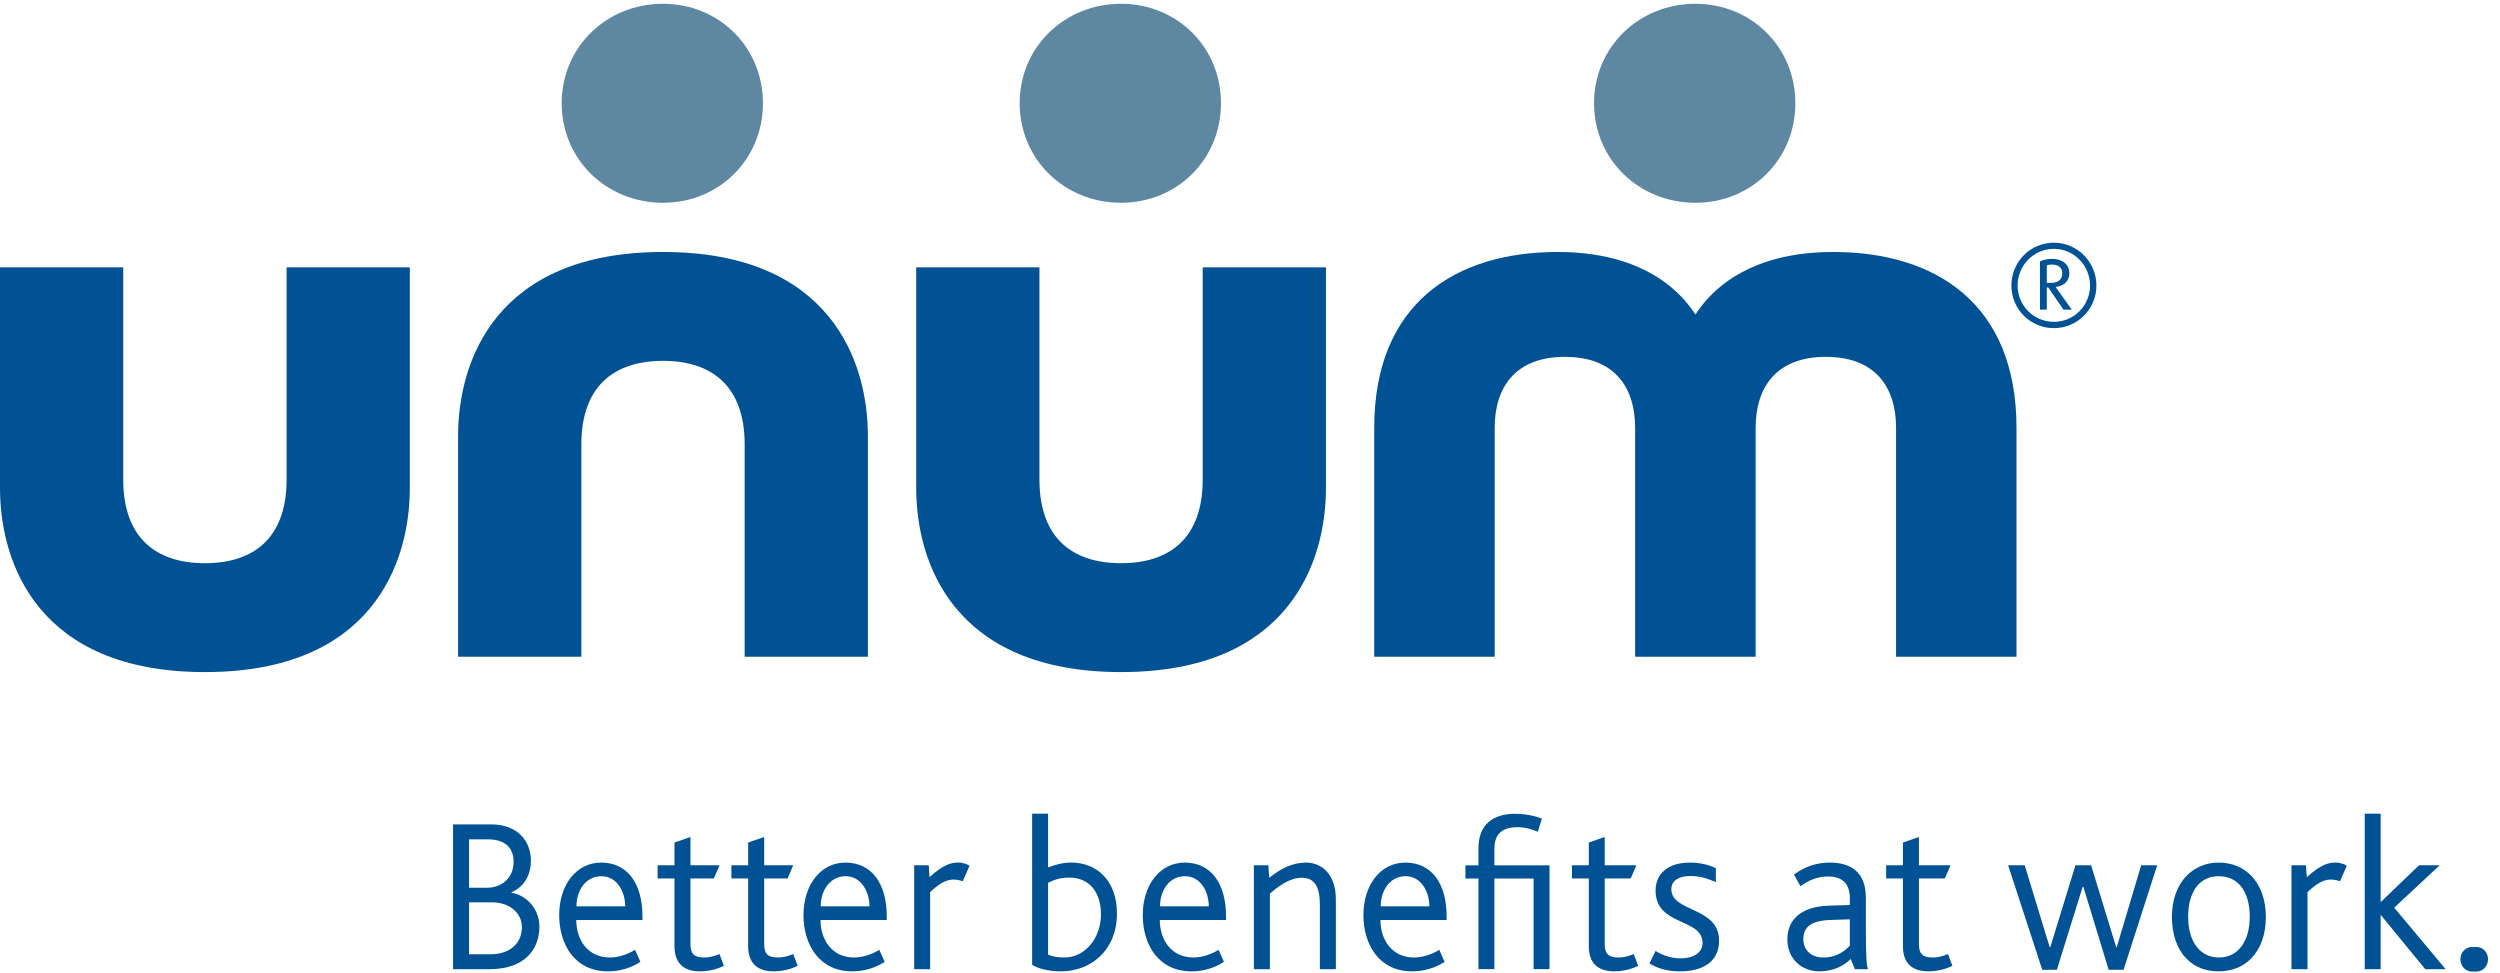<?xml version="1.0" encoding="UTF-8"?>
<svg width="167px" height="65px" viewBox="0 0 167 65" version="1.1" xmlns="http://www.w3.org/2000/svg" xmlns:xlink="http://www.w3.org/1999/xlink">
    <!-- Generator: Sketch 43.2 (39069) - http://www.bohemiancoding.com/sketch -->
    <title>unum-logo-two-color-tag</title>
    <desc>Created with Sketch.</desc>
    <defs></defs>
    <g id="Pages" stroke="none" stroke-width="1" fill="none" fill-rule="evenodd">
        <g id="Print" transform="translate(-431, -751)">
            <g id="Logo" transform="translate(378, 566)">
                <g id="Two-Color" transform="translate(1, 76)">
                    <g id="unum-logo-two-color-tag" transform="translate(52, 109)">
                        <path d="M74.891,44.895 C86.058,44.895 88.574,37.603 88.574,32.597 L88.574,17.856 L80.34,17.856 L80.34,32.035 C80.34,35.923 78.167,37.622 74.891,37.622 C71.607,37.622 69.435,35.923 69.435,32.035 L69.435,17.856 L61.202,17.856 L61.202,32.597 C61.202,37.603 63.716,44.895 74.891,44.895" id="Fill-1" fill="#015294"></path>
                        <path d="M27.376,32.597 L27.376,17.856 L19.145,17.856 L19.145,32.035 C19.145,35.923 16.969,37.622 13.691,37.622 C10.409,37.622 8.232,35.923 8.232,32.035 L8.232,17.856 L0,17.856 L0,32.597 C0,37.603 2.524,44.895 13.691,44.895 C24.86,44.895 27.376,37.603 27.376,32.597 Z" id="Fill-2" fill="#015294"></path>
                        <path d="M44.291,16.832 C33.12,16.832 30.6,24.122 30.6,29.127 L30.6,43.868 L38.835,43.868 L38.835,29.686 C38.835,25.808 41.009,24.105 44.291,24.105 C47.57,24.105 49.743,25.808 49.743,29.686 L49.743,43.868 L57.976,43.868 L57.976,29.127 C57.976,24.122 55.458,16.832 44.291,16.832" id="Fill-3" fill="#015294"></path>
                        <path d="M104.063,16.832 C97.201,16.832 91.798,20.272 91.798,28.584 L91.798,43.868 L99.846,43.868 L99.846,28.569 C99.846,25.89 101.212,23.838 104.534,23.838 C107.865,23.838 109.227,25.89 109.227,28.569 L109.227,43.868 L117.277,43.868 L117.277,28.569 C117.277,25.89 118.639,23.838 121.965,23.838 C125.294,23.838 126.657,25.89 126.657,28.569 L126.657,43.868 L134.702,43.868 L134.702,28.584 C134.702,20.272 129.297,16.832 122.439,16.832 C115.711,16.832 113.606,20.533 113.255,21.009 C112.899,20.533 110.8,16.832 104.063,16.832 Z" id="Fill-4" fill="#015294"></path>
                        <path d="M37.52,6.896 C37.52,10.655 40.514,13.546 44.287,13.546 C48.025,13.546 50.964,10.655 50.964,6.896 C50.964,3.142 48.025,0.252 44.287,0.252 C40.514,0.252 37.52,3.142 37.52,6.896" id="Fill-5" fill="#5E88A1"></path>
                        <path d="M68.114,6.896 C68.114,10.655 71.112,13.546 74.887,13.546 C78.623,13.546 81.562,10.655 81.562,6.896 C81.562,3.142 78.623,0.252 74.887,0.252 C71.112,0.252 68.114,3.142 68.114,6.896" id="Fill-6" fill="#5E88A1"></path>
                        <path d="M106.482,6.896 C106.482,10.655 109.479,13.546 113.255,13.546 C116.991,13.546 119.93,10.655 119.93,6.896 C119.93,3.142 116.991,0.252 113.255,0.252 C109.479,0.252 106.482,3.142 106.482,6.896" id="Fill-7" fill="#5E88A1"></path>
                        <path d="M137.048,17.67 C136.927,17.67 136.814,17.695 136.726,17.719 L136.726,18.896 L136.975,18.896 C137.417,18.896 137.761,18.734 137.761,18.244 C137.761,17.783 137.368,17.67 137.048,17.67 Z M137.841,20.685 L136.824,19.202 L136.726,19.202 L136.726,20.685 L136.27,20.685 L136.27,17.462 C136.485,17.356 136.783,17.291 137.088,17.291 C137.761,17.291 138.234,17.67 138.234,18.244 C138.234,18.798 137.841,19.114 137.312,19.168 L138.395,20.685 L137.841,20.685 Z M137.2,16.623 C135.851,16.623 134.777,17.727 134.777,19.073 C134.777,20.411 135.851,21.499 137.2,21.499 C138.539,21.499 139.615,20.411 139.615,19.073 C139.615,17.727 138.539,16.623 137.2,16.623 Z M137.2,21.919 C135.626,21.919 134.36,20.653 134.36,19.073 C134.36,17.494 135.626,16.212 137.2,16.212 C138.764,16.212 140.04,17.494 140.04,19.073 C140.04,20.653 138.764,21.919 137.2,21.919 L137.2,21.919 Z" id="Fill-8" fill="#015294"></path>
                        <path d="M32.85,60.275 L31.333,60.275 L31.333,63.745 L32.761,63.745 C34.119,63.745 34.864,62.963 34.864,61.935 C34.864,61.014 34.074,60.275 32.85,60.275 Z M32.583,56.068 L31.333,56.068 L31.333,59.299 L32.57,59.299 C33.423,59.299 34.308,58.726 34.308,57.566 C34.308,56.641 33.75,56.068 32.583,56.068 Z M32.675,64.743 L30.263,64.743 L30.263,55.068 L32.792,55.068 C34.613,55.068 35.464,56.222 35.464,57.482 C35.464,58.391 35.067,59.215 34.162,59.608 L34.162,59.636 C35.067,59.767 36.031,60.617 36.031,61.908 C36.031,63.213 35.258,64.743 32.675,64.743 L32.675,64.743 Z" id="Fill-9" fill="#015294"></path>
                        <path d="M64.311,58.869 C64.163,58.814 63.946,58.754 63.68,58.754 C63.22,58.754 62.719,59.031 62.133,59.589 L62.133,64.743 L61.067,64.743 L61.067,57.801 L62.04,57.801 L62.09,58.594 C63.041,57.728 63.563,57.621 64.004,57.621 C64.371,57.621 64.633,57.741 64.764,57.833 L64.311,58.869" id="Fill-10" fill="#015294"></path>
                        <path d="M71.428,58.623 C70.7,58.623 70.318,58.828 70.01,58.972 L70.01,63.769 C70.318,63.903 70.655,63.961 71.104,63.961 C72.464,63.961 73.544,62.687 73.544,61.072 C73.544,59.636 72.799,58.623 71.428,58.623 Z M70.872,64.886 C69.91,64.886 69.254,64.651 68.947,64.446 L68.947,54.354 L70.01,54.354 L70.01,57.944 C70.496,57.76 70.988,57.621 71.575,57.621 C73.168,57.621 74.612,58.726 74.612,61.027 C74.612,63.461 72.887,64.886 70.872,64.886 L70.872,64.886 Z" id="Fill-12" fill="#015294"></path>
                        <path d="M88.168,64.743 L88.168,60.47 C88.168,59.608 88.022,58.634 86.969,58.634 C86.121,58.634 85.347,59.239 84.829,59.696 L84.829,64.743 L83.759,64.743 L83.759,57.801 L84.726,57.801 L84.784,58.634 C85.541,58.046 86.286,57.621 87.251,57.621 C88.237,57.621 89.235,58.344 89.235,60.074 L89.235,64.743 L88.168,64.743" id="Fill-13" fill="#015294"></path>
                        <path d="M93.893,58.531 C92.875,58.531 92.232,59.446 92.232,60.544 L95.48,60.544 C95.48,59.578 94.943,58.531 93.893,58.531 Z M92.213,61.454 C92.213,62.775 92.976,63.961 94.46,63.961 C95.089,63.961 95.732,63.707 96.142,63.448 L96.503,64.251 C96.306,64.365 95.552,64.886 94.329,64.886 C92.129,64.886 91.077,63.106 91.077,61.127 C91.077,59.119 92.213,57.621 93.876,57.621 C95.659,57.621 96.634,59.053 96.634,61.204 L96.634,61.454 L92.213,61.454 L92.213,61.454 Z" id="Fill-14" fill="#015294"></path>
                        <path d="M79.154,58.531 C78.131,58.531 77.491,59.446 77.491,60.544 L80.748,60.544 C80.748,59.578 80.21,58.531 79.154,58.531 Z M77.476,61.454 C77.476,62.775 78.236,63.961 79.721,63.961 C80.35,63.961 80.993,63.707 81.399,63.448 L81.76,64.251 C81.568,64.365 80.819,64.886 79.588,64.886 C77.386,64.886 76.337,63.106 76.337,61.127 C76.337,59.119 77.476,57.621 79.138,57.621 C80.92,57.621 81.899,59.053 81.899,61.204 L81.899,61.454 L77.476,61.454 L77.476,61.454 Z" id="Fill-15" fill="#015294"></path>
                        <path d="M56.491,58.531 C55.471,58.531 54.824,59.446 54.824,60.544 L58.081,60.544 C58.081,59.578 57.535,58.531 56.491,58.531 Z M54.811,61.454 C54.811,62.775 55.57,63.961 57.059,63.961 C57.684,63.961 58.324,63.707 58.738,63.448 L59.099,64.251 C58.902,64.365 58.148,64.886 56.929,64.886 C54.725,64.886 53.673,63.106 53.673,61.127 C53.673,59.119 54.811,57.621 56.474,57.621 C58.251,57.621 59.235,59.053 59.235,61.204 L59.235,61.454 L54.811,61.454 L54.811,61.454 Z" id="Fill-16" fill="#015294"></path>
                        <path d="M40.173,58.531 C39.15,58.531 38.508,59.446 38.508,60.544 L41.763,60.544 C41.763,59.578 41.223,58.531 40.173,58.531 Z M38.495,61.454 C38.495,62.775 39.254,63.961 40.744,63.961 C41.369,63.961 42.01,63.707 42.42,63.448 L42.779,64.251 C42.588,64.365 41.834,64.886 40.611,64.886 C38.403,64.886 37.354,63.106 37.354,61.127 C37.354,59.119 38.495,57.621 40.158,57.621 C41.941,57.621 42.916,59.053 42.916,61.204 L42.916,61.454 L38.495,61.454 L38.495,61.454 Z" id="Fill-17" fill="#015294"></path>
                        <path d="M112.226,64.886 C111.236,64.886 110.63,64.623 110.183,64.358 L110.592,63.521 C110.91,63.73 111.511,64.019 112.271,64.019 C113.118,64.019 113.732,63.634 113.732,62.995 C113.732,61.296 110.592,61.89 110.592,59.489 C110.592,58.465 111.305,57.621 112.884,57.621 C113.612,57.621 114.169,57.786 114.62,57.987 L114.62,58.927 C114.138,58.726 113.64,58.517 112.927,58.517 C112.226,58.517 111.646,58.769 111.646,59.401 C111.646,60.954 114.835,60.557 114.835,62.83 C114.835,64.285 113.698,64.886 112.226,64.886" id="Fill-18" fill="#015294"></path>
                        <path d="M123.569,61.412 L122.274,61.454 C120.989,61.497 120.463,61.92 120.463,62.732 C120.463,63.388 120.897,63.961 121.806,63.961 C122.71,63.961 123.247,63.506 123.569,63.172 L123.569,61.412 Z M123.907,64.743 L123.627,64.061 C123.206,64.474 122.534,64.886 121.514,64.886 C120.39,64.886 119.395,64.074 119.395,62.76 C119.395,61.399 120.345,60.557 122.166,60.499 L123.569,60.455 L123.569,60.014 C123.569,58.946 122.991,58.549 122.113,58.549 C121.325,58.549 120.736,58.861 120.272,59.2 L119.834,58.418 C120.62,57.859 121.38,57.621 122.224,57.621 C123.569,57.621 124.639,58.194 124.639,59.97 L124.639,62.085 C124.639,64.046 124.697,64.519 124.781,64.743 L123.907,64.743 L123.907,64.743 Z" id="Fill-19" fill="#015294"></path>
                        <polyline id="Fill-20" fill="#015294" points="141.853 64.783 140.859 64.783 139.168 59.239 139.123 59.239 137.398 64.783 136.423 64.783 134.143 57.801 135.25 57.801 136.914 63.256 136.964 63.256 138.64 57.801 139.686 57.801 141.361 63.271 141.4 63.271 143.029 57.801 144.1 57.801 141.853 64.783"></polyline>
                        <path d="M148.212,58.531 C146.906,58.531 146.169,59.589 146.169,61.237 C146.169,62.875 146.936,63.961 148.227,63.961 C149.508,63.961 150.283,62.875 150.283,61.237 C150.283,59.589 149.534,58.531 148.212,58.531 Z M150.382,64.019 C149.849,64.578 149.083,64.886 148.197,64.886 C147.33,64.886 146.592,64.597 146.051,64.031 C145.422,63.388 145.084,62.409 145.084,61.262 C145.084,60.117 145.433,59.158 146.051,58.517 C146.603,57.944 147.345,57.621 148.212,57.621 C149.098,57.621 149.849,57.944 150.401,58.517 C151.014,59.158 151.36,60.117 151.36,61.262 C151.36,62.409 151.014,63.373 150.382,64.019 L150.382,64.019 Z" id="Fill-21" fill="#015294"></path>
                        <path d="M156.313,58.869 C156.17,58.814 155.946,58.754 155.684,58.754 C155.216,58.754 154.726,59.031 154.142,59.589 L154.142,64.743 L153.07,64.743 L153.07,57.801 L154.036,57.801 L154.097,58.594 C155.048,57.728 155.57,57.621 156.002,57.621 C156.367,57.621 156.634,57.741 156.765,57.833 L156.313,58.869" id="Fill-22" fill="#015294"></path>
                        <path d="M46.758,64.886 C45.576,64.886 45.056,64.251 45.056,63.206 L45.056,58.681 L43.93,58.681 L43.93,57.801 L45.056,57.801 L45.056,56.281 L46.122,55.91 L46.122,57.801 L48.064,57.801 L47.686,58.681 L46.122,58.681 L46.122,63.061 C46.122,63.672 46.328,63.961 47.035,63.961 C47.546,63.961 47.961,63.769 48.064,63.73 L48.354,64.516 C48.238,64.574 47.621,64.886 46.758,64.886" id="Fill-23" fill="#015294"></path>
                        <path d="M51.681,64.886 C50.502,64.886 49.976,64.251 49.976,63.206 L49.976,58.681 L48.856,58.681 L48.856,57.801 L49.976,57.801 L49.976,56.281 L51.047,55.91 L51.047,57.801 L52.985,57.801 L52.611,58.681 L51.047,58.681 L51.047,63.061 C51.047,63.672 51.25,63.961 51.958,63.961 C52.468,63.961 52.887,63.769 52.985,63.73 L53.284,64.516 C53.161,64.574 52.543,64.886 51.681,64.886" id="Fill-24" fill="#015294"></path>
                        <path d="M107.835,64.886 C106.654,64.886 106.132,64.251 106.132,63.206 L106.132,58.681 L105.006,58.681 L105.006,57.801 L106.132,57.801 L106.132,56.281 L107.195,55.91 L107.195,57.801 L109.311,57.801 L108.931,58.681 L107.195,58.681 L107.195,63.061 C107.195,63.672 107.403,63.961 108.108,63.961 C108.62,63.961 109.032,63.769 109.135,63.73 L109.431,64.516 C109.315,64.574 108.697,64.886 107.835,64.886" id="Fill-25" fill="#015294"></path>
                        <path d="M128.818,64.886 C127.64,64.886 127.116,64.251 127.116,63.206 L127.116,58.681 L125.995,58.681 L125.995,57.801 L127.116,57.801 L127.116,56.281 L128.184,55.91 L128.184,57.801 L130.293,57.801 L129.915,58.681 L128.184,58.681 L128.184,63.061 C128.184,63.672 128.392,63.961 129.097,63.961 C129.608,63.961 130.029,63.769 130.124,63.73 L130.42,64.516 C130.298,64.574 129.685,64.886 128.818,64.886" id="Fill-26" fill="#015294"></path>
                        <path d="M99.824,57.805 L99.824,56.735 C99.824,55.876 100.168,55.256 101.371,55.256 C102.035,55.256 102.606,55.514 102.725,55.564 L102.997,54.683 C102.909,54.651 102.188,54.361 101.214,54.361 C99.739,54.361 98.761,55.068 98.761,56.673 L98.761,57.805 L97.891,57.805 L97.891,58.685 L98.761,58.685 L98.761,64.736 L99.824,64.736 L99.824,58.685 L102.445,58.685 L102.445,64.736 L103.507,64.736 L103.507,57.805 L99.824,57.805" id="Fill-27" fill="#015294"></path>
                        <path d="M165.414,64.901 C164.965,64.901 164.621,64.535 164.621,64.074 C164.621,63.619 164.965,63.256 165.414,63.256 C165.863,63.256 166.2,63.619 166.2,64.074 C166.2,64.535 165.863,64.901 165.414,64.901" id="Fill-28" fill="#015294"></path>
                        <polyline id="Fill-29" fill="#015294" points="162.009 64.743 159.042 61.127 159.027 61.127 159.027 64.743 157.964 64.743 157.964 54.354 159.027 54.354 159.027 60.249 159.042 60.249 161.588 57.801 162.969 57.801 159.933 60.632 163.368 64.743 162.009 64.743"></polyline>
                        <path d="M165.143,64.901 C164.694,64.901 164.355,64.535 164.355,64.074 C164.355,63.619 164.694,63.256 165.143,63.256 C165.601,63.256 165.932,63.619 165.932,64.074 C165.932,64.535 165.601,64.901 165.143,64.901" id="Fill-30" fill="#015294"></path>
                    </g>
                </g>
            </g>
        </g>
    </g>
</svg>
